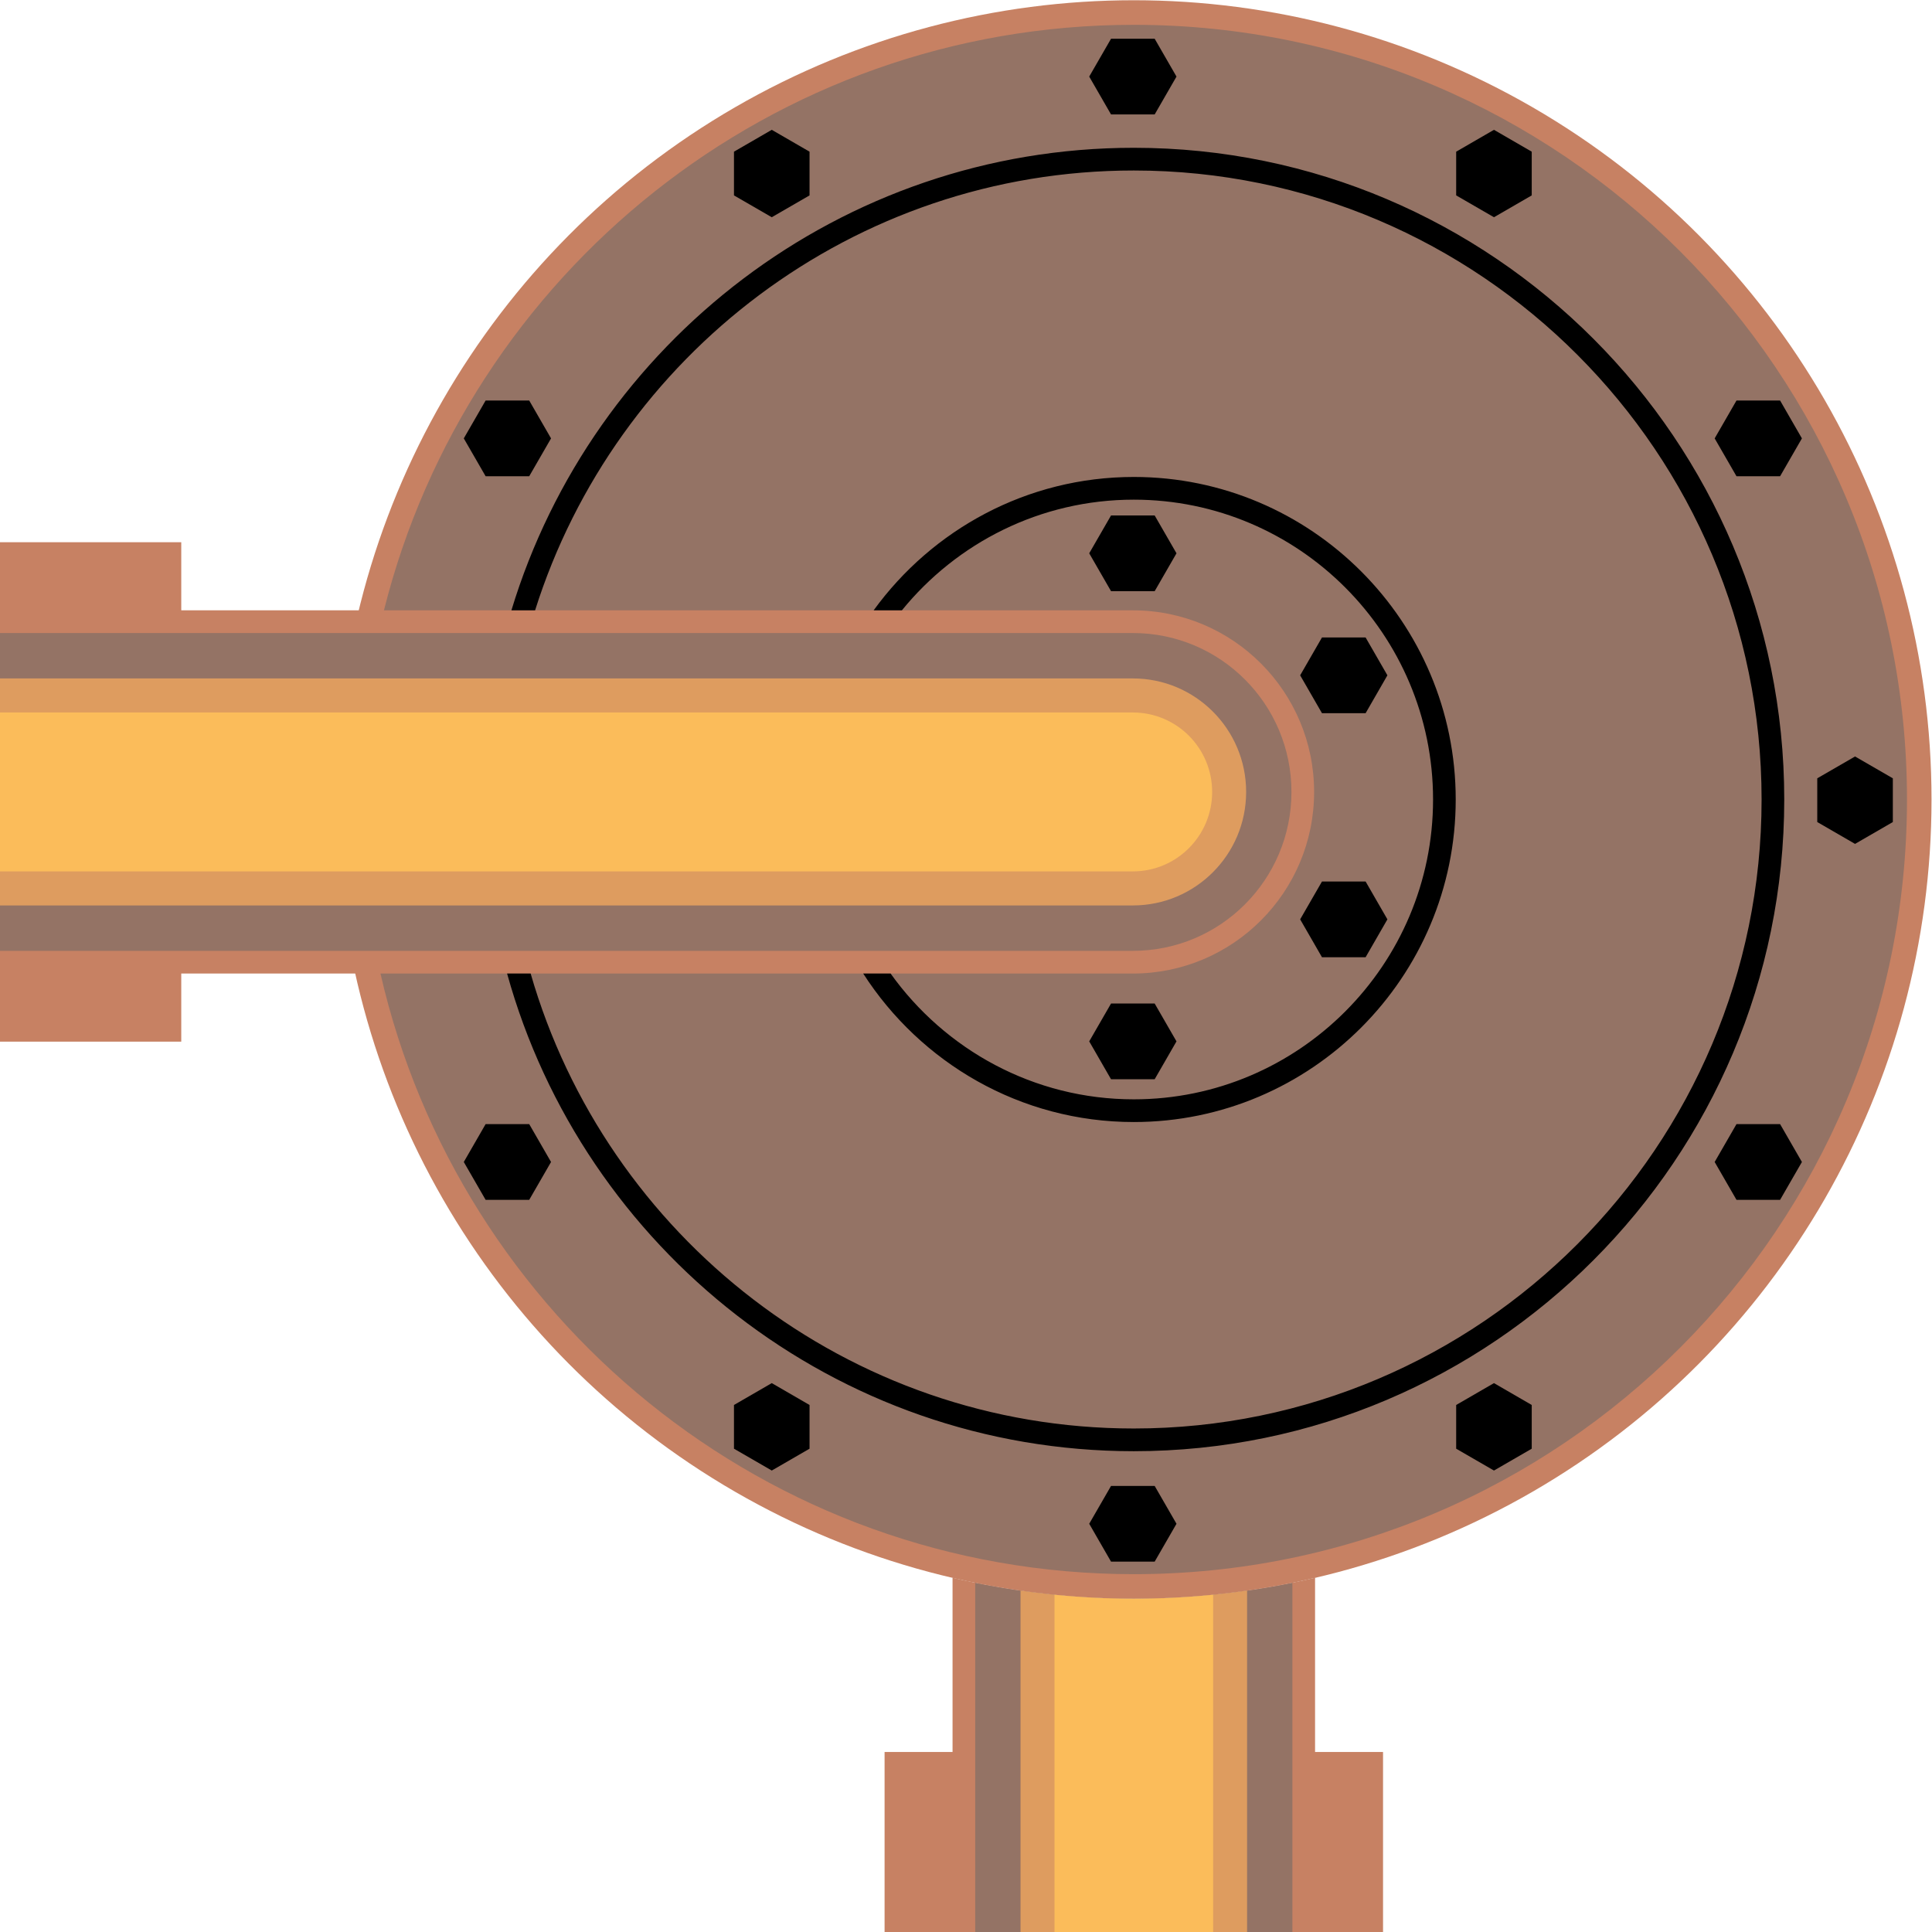 <?xml version='1.0' encoding='UTF-8' standalone='no'?>
<svg xmlns:svg="http://www.w3.org/2000/svg" version="1.2" xmlns:rdf="http://www.w3.org/1999/02/22-rdf-syntax-ns#" xmlns:xlink="http://www.w3.org/1999/xlink" xmlns:dc="http://purl.org/dc/elements/1.1/" xmlns:cc="http://creativecommons.org/ns#" width="44" xmlns="http://www.w3.org/2000/svg" height="44" xmlns:atv="http://webmi.atvise.com/2007/svgext">
 <defs/>
 <g id="id_2" atv:insensitive="true" atv:refpx="0" atv:refpy="0" transform="matrix(1,0,0,1,0,0)">
  <rect id="id_3" y="0" fill="#0000ff" fill-opacity="0" atv:refpx="22" atv:refpy="22" x="0" width="44.00" height="44.00"/>
 </g>
 <g id="id_1" atv:refpx="22" atv:refpy="22" transform="matrix(1,0,0,1,0,0)">
  <g id="layer1" atv:refpx="22" atv:refpy="22" transform="translate(-33.323,-24.263)">
   <g id="shape" atv:refpx="55.323" atv:refpy="46.263" transform="matrix(0.516,0,0,0.517,33.323,16.621)">
    <circle cy="50" id="circle94" fill="#c78163" atv:refpx="50.042" atv:refpy="50" cx="50.042" r="35.208"/>
    <path id="path96" fill="#c78163" atv:refpx="29" atv:refpy="49.667" d="M50,57.667L0,57.667L0,41.667L50,41.667C54.418,41.667 58,45.249 58,49.667C58,54.085 54.418,57.667 50,57.667"/>
    <path id="path98" fill="#c78163" atv:refpx="4" atv:refpy="49.667" d="M8,60.667L0,60.667L0,38.667L8,38.667"/>
    <path id="path100" fill="#c78163" atv:refpx="50.042" atv:refpy="92.121" d="M50.042,85.208C47.289,85.208 44.613,84.882 42.042,84.283L42.042,99.958L58.042,99.958L58.042,84.284C55.471,84.882 52.795,85.208 50.042,85.208"/>
    <rect id="rect102" y="91.958" fill="#c78163" atv:refpx="50.042" atv:refpy="95.958" x="39.042" width="22" height="8"/>
   </g>
   <g id="dark" atv:refpx="55.044" atv:refpy="46.543" transform="matrix(0.516,0,0,0.517,33.323,16.621)">
    <path id="path105" fill="#947365" atv:refpx="50.48" atv:refpy="50" d="M50.042,15.875C34.071,15.875 20.666,26.849 16.946,41.667L50,41.667C54.418,41.667 58,45.249 58,49.667C58,54.085 54.418,57.667 50,57.667L16.792,57.667C20.272,72.82 33.832,84.125 50.042,84.125C68.889,84.125 84.167,68.847 84.167,50C84.167,31.153 68.888,15.875 50.042,15.875"/>
    <path id="path107" fill="#947365" atv:refpx="28.5" atv:refpy="49.667" d="M50,56.667C53.866,56.667 57,53.533 57,49.667C57,45.801 53.866,42.667 50,42.667L0,42.667L0,56.667Z"/>
    <path id="path109" fill="#947365" atv:refpx="50.042" atv:refpy="92.234" d="M57.042,84.51C54.779,84.966 52.439,85.208 50.042,85.208C47.645,85.208 45.305,84.966 43.042,84.51L43.042,99.958L57.042,99.958Z"/>
   </g>
   <g id="light" atv:refpx="47.528" atv:refpy="53.98" transform="matrix(0.516,0,0,0.517,33.323,16.621)">
    <path id="path112" fill="#de9c5f" atv:refpx="27.5" atv:refpy="49.667" d="M50,44.667L0,44.667L0,54.667L50,54.667C52.761,54.667 55,52.428 55,49.667C55,46.905 52.761,44.667 50,44.667"/>
    <path id="path114" fill="#de9c5f" atv:refpx="50.042" atv:refpy="92.403" d="M55.042,84.848C53.408,85.08 51.74,85.208 50.042,85.208C48.344,85.208 46.676,85.081 45.042,84.848L45.042,99.958L55.042,99.958Z"/>
   </g>
   <g id="hlight" atv:refpx="47.141" atv:refpy="54.368" transform="matrix(0.516,0,0,0.517,33.323,16.621)">
    <path id="path117" fill="#fbbc5a" atv:refpx="26.75" atv:refpy="49.667" d="M50,53.167L0,53.167L0,46.167L50,46.167C51.933,46.167 53.5,47.734 53.5,49.667C53.5,51.6 51.933,53.167 50,53.167"/>
    <path id="path119" fill="#fbbc5a" atv:refpx="50.042" atv:refpy="92.496" d="M53.542,85.034C52.391,85.148 51.223,85.208 50.042,85.208C48.861,85.208 47.693,85.147 46.542,85.034L46.542,99.958L53.542,99.958Z"/>
   </g>
   <g id="shadow" atv:refpx="60.165" atv:refpy="42.469" transform="matrix(0.516,0,0,0.517,33.323,16.621)">
    <path id="path122" fill="#000000" atv:refpx="50.566" atv:refpy="50" d="M50.042,21.292C37.11,21.292 26.151,29.889 22.572,41.667L23.617,41.667C27.163,30.448 37.667,22.292 50.042,22.292C65.32,22.292 77.75,34.722 77.75,50C77.75,65.278 65.319,77.708 50.042,77.708C37.423,77.708 26.756,69.226 23.421,57.667L22.381,57.667C25.744,69.785 36.867,78.708 50.041,78.708C65.871,78.708 78.75,65.83 78.75,50C78.75,34.17 65.871,21.292 50.042,21.292"/>
    <path id="path124" fill="#000000" atv:refpx="51.174" atv:refpy="50" d="M50.042,35.792C45.322,35.792 41.144,38.115 38.559,41.667L39.806,41.667C42.23,38.695 45.916,36.792 50.042,36.792C57.325,36.792 63.25,42.717 63.25,50C63.25,57.283 57.324,63.208 50.042,63.208C45.619,63.208 41.706,61.015 39.308,57.667L38.099,57.667C40.629,61.595 45.032,64.208 50.041,64.208C57.875,64.208 64.25,57.833 64.25,50C64.25,42.166 57.876,35.792 50.042,35.792"/>
    <polygon id="polygon126" points="50.963,19.823 49.037,19.823 48.074,18.155 49.037,16.488 50.963,16.488 51.926,18.155 " fill="#000000" atv:refpx="50" atv:refpy="18.155"/>
    <polygon id="polygon128" points="50.963,40.823 49.037,40.823 48.074,39.155 49.037,37.488 50.963,37.488 51.926,39.155 " fill="#000000" atv:refpx="50" atv:refpy="39.156"/>
    <polygon id="polygon130" points="50.963,62.323 49.037,62.323 48.074,60.655 49.037,58.988 50.963,58.988 51.926,60.655 " fill="#000000" atv:refpx="50" atv:refpy="60.656"/>
    <polygon id="polygon132" points="61.235,55.28 60.273,56.948 58.347,56.948 57.384,55.28 58.347,53.613 60.273,53.613 " fill="#000000" atv:refpx="59.309" atv:refpy="55.281"/>
    <polygon id="polygon134" points="60.273,42.863 61.235,44.53 60.273,46.198 58.347,46.198 57.384,44.53 58.347,42.863 " fill="#000000" atv:refpx="59.309" atv:refpy="44.531"/>
    <polygon id="polygon136" points="50.963,83.573 49.037,83.573 48.074,81.905 49.037,80.238 50.963,80.238 51.926,81.905 " fill="#000000" atv:refpx="50" atv:refpy="81.905"/>
    <polygon id="polygon138" points="35.73,23.389 34.063,24.351 32.395,23.389 32.395,21.463 34.063,20.5 35.73,21.463 " fill="#000000" atv:refpx="34.063" atv:refpy="22.425"/>
    <polygon id="polygon140" points="67.605,78.598 65.938,79.56 64.27,78.598 64.27,76.672 65.938,75.709 67.605,76.672 " fill="#000000" atv:refpx="65.938" atv:refpy="77.635"/>
    <polygon id="polygon142" points="24.321,34.093 23.358,35.76 21.433,35.76 20.47,34.093 21.433,32.425 23.358,32.425 " fill="#000000" atv:refpx="22.395" atv:refpy="34.093"/>
    <polygon id="polygon144" points="79.53,65.968 78.567,67.635 76.642,67.635 75.679,65.968 76.642,64.3 78.567,64.3 " fill="#000000" atv:refpx="77.605" atv:refpy="65.968"/>
    <polygon id="polygon146" points="83.543,49.067 83.543,50.993 81.875,51.956 80.207,50.993 80.207,49.067 81.875,48.105 " fill="#000000" atv:refpx="81.875" atv:refpy="50.031"/>
    <polygon id="polygon148" points="23.358,64.3 24.321,65.968 23.358,67.635 21.433,67.635 20.47,65.968 21.433,64.3 " fill="#000000" atv:refpx="22.395" atv:refpy="65.968"/>
    <polygon id="polygon150" points="78.567,32.425 79.53,34.093 78.567,35.76 76.642,35.76 75.679,34.093 76.642,32.425 " fill="#000000" atv:refpx="77.605" atv:refpy="34.093"/>
    <polygon id="polygon152" points="34.063,75.709 35.73,76.672 35.73,78.598 34.063,79.56 32.395,78.598 32.395,76.672 " fill="#000000" atv:refpx="34.063" atv:refpy="77.635"/>
    <polygon id="polygon154" points="65.938,20.5 67.605,21.463 67.605,23.389 65.938,24.351 64.27,23.389 64.27,21.463 " fill="#000000" atv:refpx="65.938" atv:refpy="22.425"/>
   </g>
  </g>
 </g>
</svg>
